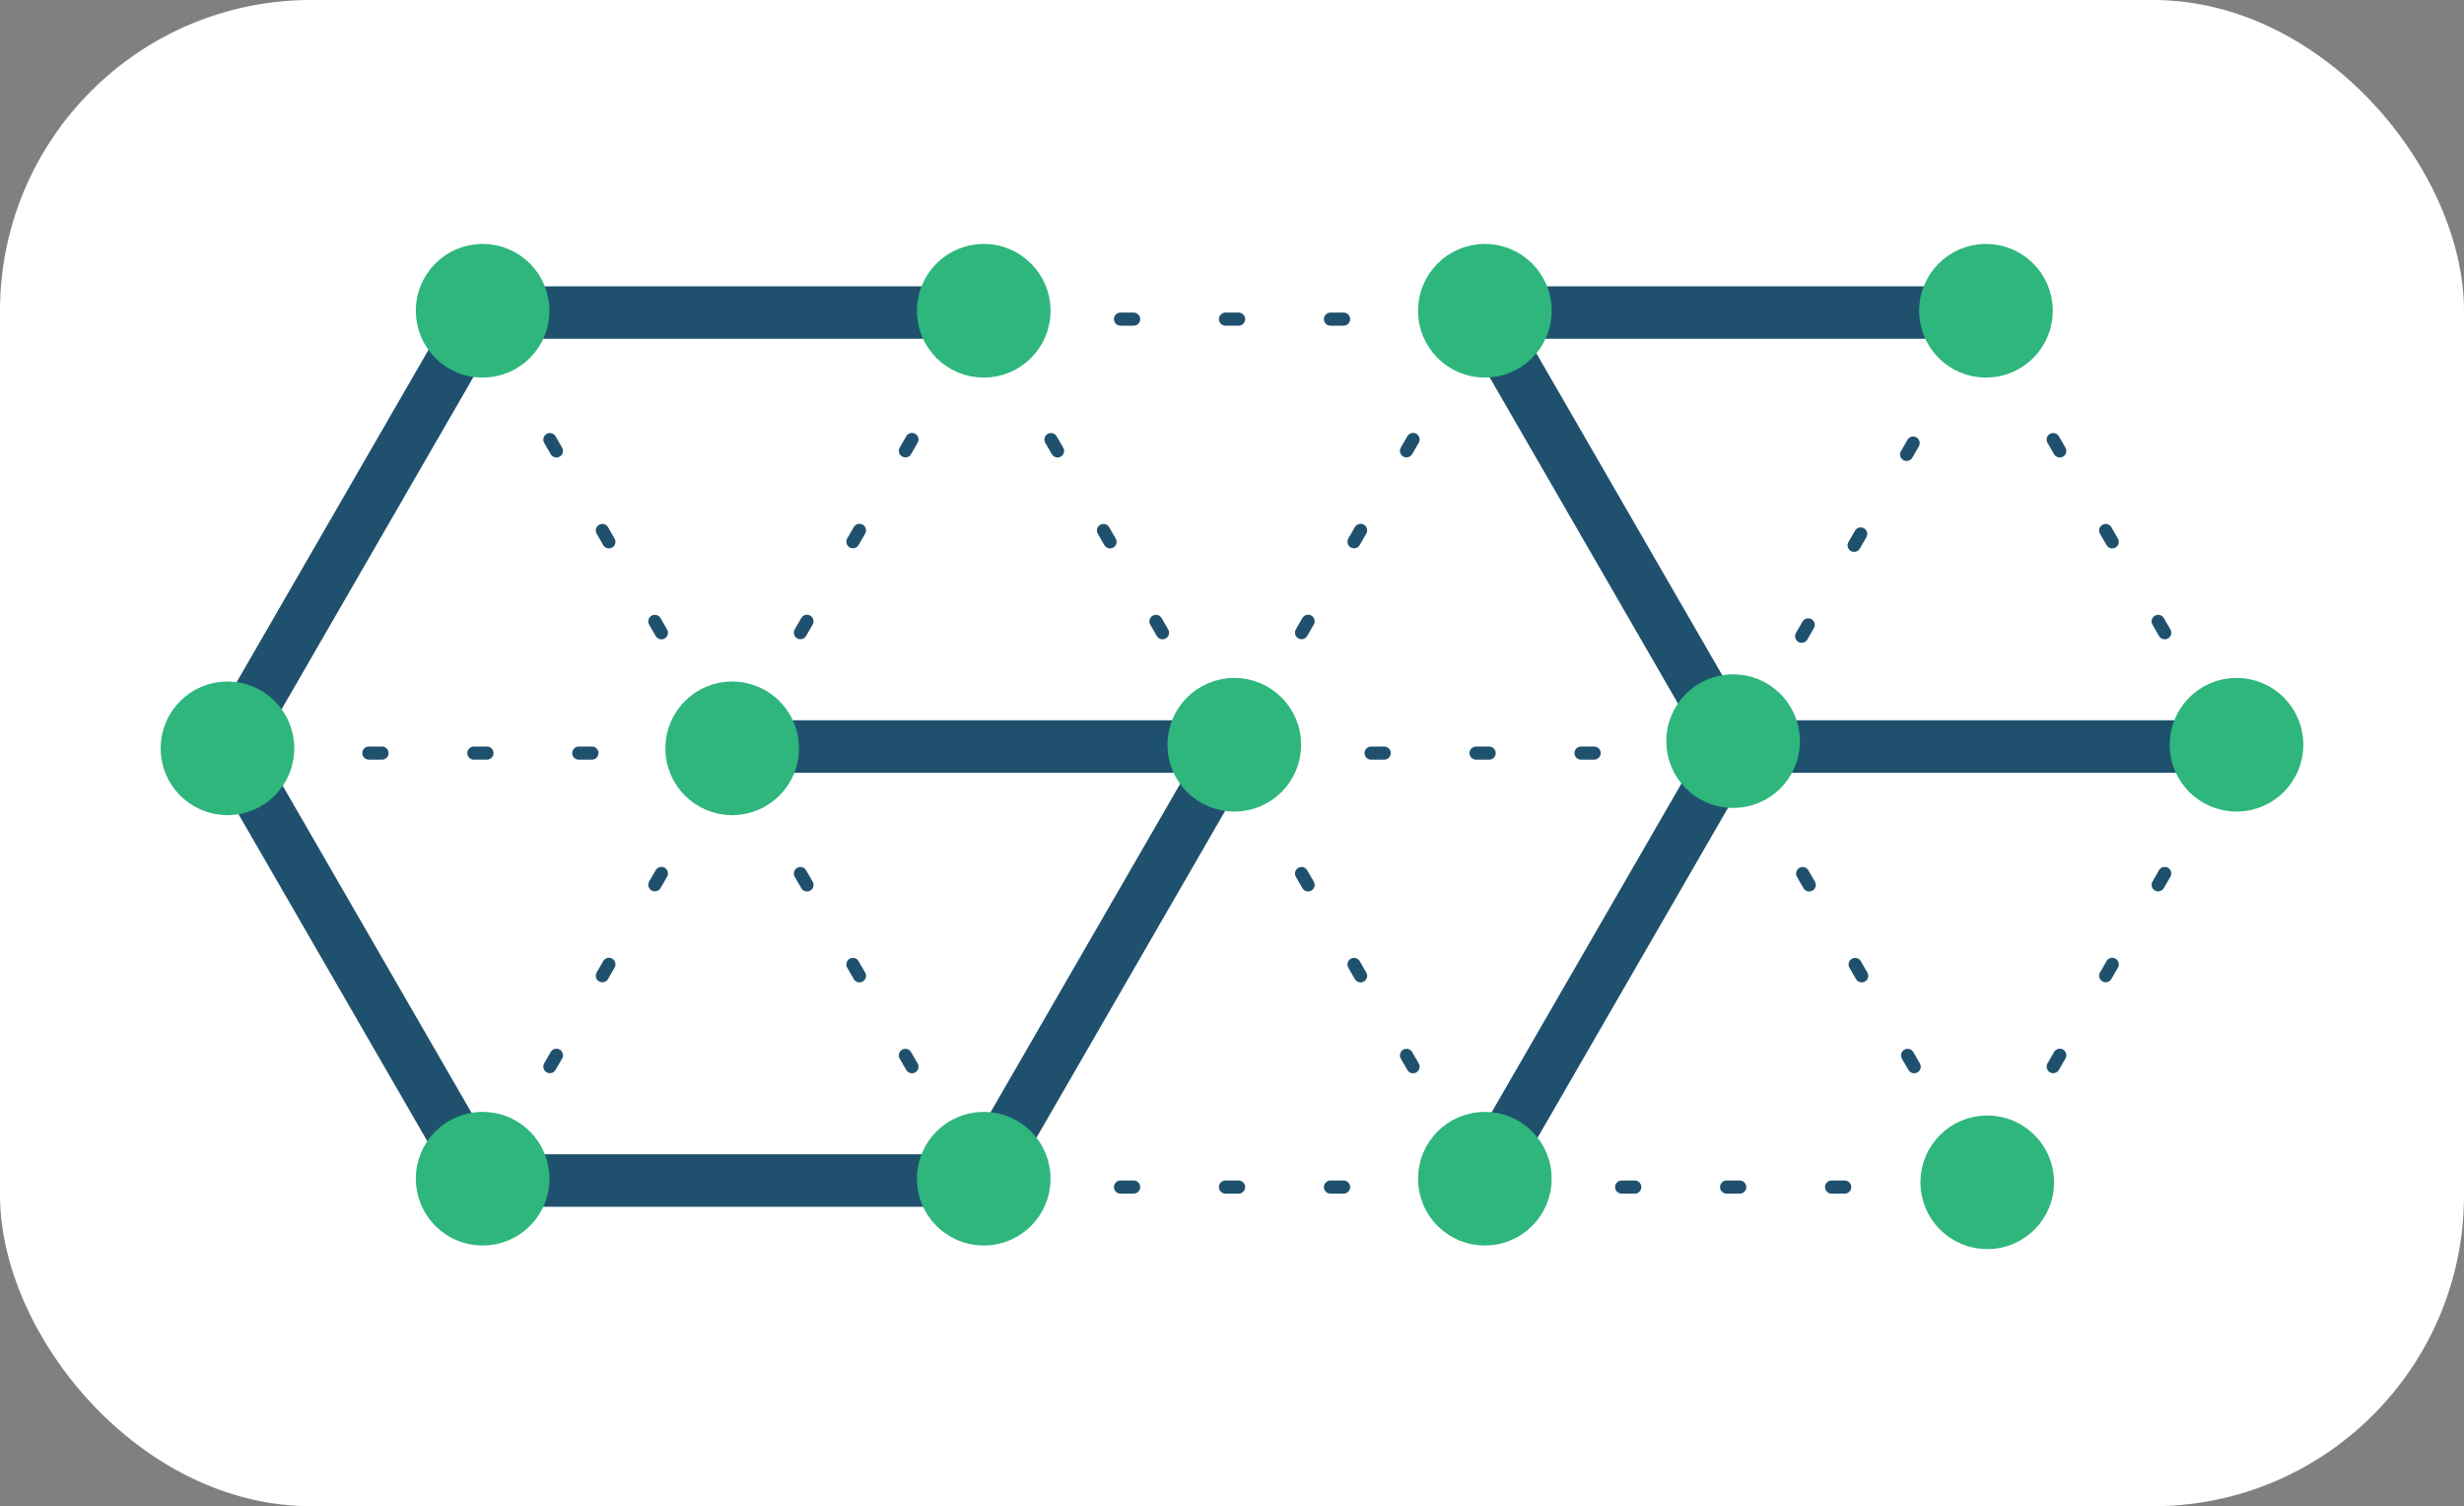 <?xml version="1.0" encoding="UTF-8" standalone="no"?>
<!-- Created with Inkscape (http://www.inkscape.org/) -->

<svg
   width="169.007mm"
   height="103.31mm"
   viewBox="0 0 169.007 103.31"
   version="1.1"
   id="svg1"
   xmlns="http://www.w3.org/2000/svg"
   xmlns:svg="http://www.w3.org/2000/svg">
  <rect x="0" y="0" width="169.007" height="103.31" fill="#808080" stroke="none"/>
  <defs
     id="defs1" />
  <g
     id="layer1"
     transform="translate(-20.497,-135.849)">
    <rect
       style="fill:#ffffff;fill-opacity:1;stroke:none;stroke-width:2.8"
       id="rect1"
       width="169.007"
       height="103.31"
       x="20.497"
       y="135.849"
       ry="21.329" />
    <path
       style="fill:none;stroke:#1f516e;stroke-width:0.9;stroke-linecap:round;stroke-dasharray:0.9, 6.3;stroke-dashoffset:4.86;stroke-opacity:1"
       d="M 70.628,187.504 H 105"
       id="path27" />
    <path
       style="fill:none;stroke:#1f516e;stroke-width:0.9;stroke-linecap:round;stroke-dasharray:0.9, 6.3;stroke-dashoffset:4.86;stroke-opacity:1"
       d="m 122.186,217.271 17.186,-29.767"
       id="path36" />
    <path
       style="fill:none;stroke:#1f516e;stroke-width:0.9;stroke-linecap:round;stroke-dasharray:0.9, 6.3;stroke-dashoffset:4.86;stroke-opacity:1"
       d="m 53.443,157.738 17.186,29.767"
       id="path20" />
    <path
       style="fill:none;stroke:#1f516e;stroke-width:0.9;stroke-linecap:round;stroke-dasharray:0.9, 6.3;stroke-dashoffset:4.86;stroke-opacity:1"
       d="m 36.257,187.504 17.186,29.767"
       id="path21" />
    <path
       style="fill:none;stroke:#1f516e;stroke-width:0.9;stroke-linecap:round;stroke-dasharray:0.9, 6.3;stroke-dashoffset:4.86;stroke-opacity:1"
       d="M 53.443,217.271 70.628,187.504"
       id="path22" />
    <path
       style="fill:none;stroke:#1f516e;stroke-width:0.9;stroke-linecap:round;stroke-dasharray:0.9, 6.3;stroke-dashoffset:4.86;stroke-opacity:1"
       d="M 70.628,187.504 87.814,157.738"
       id="path23" />
    <path
       style="fill:none;stroke:#1f516e;stroke-width:0.9;stroke-linecap:round;stroke-dasharray:0.9, 6.3;stroke-dashoffset:4.86;stroke-opacity:1"
       d="M 53.443,157.738 H 87.814"
       id="path25" />
    <path
       style="fill:none;stroke:#1f516e;stroke-width:0.9;stroke-linecap:round;stroke-dasharray:0.9, 6.3;stroke-dashoffset:4.86;stroke-opacity:1"
       d="M 70.628,187.504 87.814,217.271"
       id="path26" />
    <path
       style="fill:none;stroke:#1f516e;stroke-width:0.9;stroke-linecap:round;stroke-dasharray:0.9, 6.3;stroke-dashoffset:4.86;stroke-opacity:1"
       d="M 87.814,157.738 105,187.504"
       id="path28" />
    <path
       style="fill:none;stroke:#1f516e;stroke-width:0.9;stroke-linecap:round;stroke-dasharray:0.9, 6.3;stroke-dashoffset:4.86;stroke-opacity:1"
       d="M 53.443,217.271 H 87.814"
       id="path29" />
    <path
       style="fill:none;stroke:#1f516e;stroke-width:0.9;stroke-linecap:round;stroke-dasharray:0.9, 6.3;stroke-dashoffset:4.86;stroke-opacity:1"
       d="M 87.814,217.271 105,187.504"
       id="path30" />
    <path
       style="fill:none;stroke:#1f516e;stroke-width:0.9;stroke-linecap:round;stroke-dasharray:0.9, 6.3;stroke-dashoffset:4.86;stroke-opacity:1"
       d="m 105,187.504 17.186,-29.767"
       id="path31" />
    <path
       style="fill:none;stroke:#1f516e;stroke-width:0.9;stroke-linecap:round;stroke-dasharray:0.9, 6.3;stroke-dashoffset:4.86;stroke-opacity:1"
       d="m 122.186,157.738 17.186,29.767"
       id="path32" />
    <path
       style="fill:none;stroke:#1f516e;stroke-width:0.9;stroke-linecap:round;stroke-dasharray:0.9, 6.3;stroke-dashoffset:4.86;stroke-opacity:1"
       d="m 105,187.504 17.186,29.767"
       id="path33" />
    <path
       style="fill:none;stroke:#1f516e;stroke-width:0.9;stroke-linecap:round;stroke-dasharray:0.9, 6.3;stroke-dashoffset:4.86;stroke-opacity:1"
       d="M 87.814,157.738 H 122.186"
       id="path34" />
    <path
       style="fill:none;stroke:#1f516e;stroke-width:0.9;stroke-linecap:round;stroke-dasharray:0.9, 6.3;stroke-dashoffset:4.86;stroke-opacity:1"
       d="m 87.814,217.271 h 34.372"
       id="path35" />
    <path
       style="fill:none;stroke:#1f516e;stroke-width:0.9;stroke-linecap:round;stroke-dasharray:0.9, 6.3;stroke-dashoffset:4.86;stroke-opacity:1"
       d="m 105,187.504 h 34.372"
       id="path37" />
    <path
       style="fill:none;stroke:#1f516e;stroke-width:0.9;stroke-linecap:round;stroke-dasharray:0.9, 6.3;stroke-dashoffset:4.86;stroke-opacity:1"
       d="m 156.557,157.738 17.186,29.767"
       id="path39" />
    <path
       style="fill:none;stroke:#1f516e;stroke-width:0.9;stroke-linecap:round;stroke-dasharray:0.9, 6.3;stroke-dashoffset:4.86;stroke-opacity:1"
       d="m 139.372,187.504 17.186,29.767"
       id="path40" />
    <path
       style="fill:none;stroke:#1f516e;stroke-width:0.9;stroke-linecap:round;stroke-dasharray:0.9, 6.3;stroke-dashoffset:4.86;stroke-opacity:1"
       d="m 122.186,217.271 h 34.372"
       id="path41" />
    <path
       style="fill:none;stroke:#1f516e;stroke-width:0.9;stroke-linecap:round;stroke-dasharray:0.9, 6.3;stroke-dashoffset:4.86;stroke-opacity:1"
       d="m 122.186,157.738 h 34.372"
       id="path42" />
    <path
       style="fill:none;stroke:#1f516e;stroke-width:0.9;stroke-linecap:round;stroke-dasharray:0.9, 6.3;stroke-dashoffset:4.86;stroke-opacity:1"
       d="m 139.302,187.751 17.186,-29.767"
       id="path43" />
    <path
       style="fill:none;stroke:#1f516e;stroke-width:0.9;stroke-linecap:round;stroke-dasharray:0.9, 6.3;stroke-dashoffset:4.86;stroke-opacity:1"
       d="m 156.557,217.271 17.186,-29.767"
       id="path44" />
    <path
       style="fill:none;stroke:#1f516e;stroke-width:0.9;stroke-linecap:round;stroke-dasharray:0.9, 6.3;stroke-dashoffset:4.86;stroke-opacity:1"
       d="M 36.257,187.504 53.443,157.738"
       id="path19" />
    <path
       style="fill:none;stroke:#1f516e;stroke-width:0.9;stroke-linecap:round;stroke-dasharray:0.9, 6.3;stroke-dashoffset:4.86;stroke-opacity:1"
       d="m 139.372,187.504 h 34.372"
       id="path38" />
    <path
       style="fill:none;stroke:#1f516e;stroke-width:0.9;stroke-linecap:round;stroke-dasharray:0.9, 6.3;stroke-dashoffset:4.86;stroke-opacity:1"
       d="M 36.257,187.504 H 70.628"
       id="path18" />
    <g
       id="g6"
       transform="translate(0.654,83.014)">
      <g
         id="g1"
         transform="translate(3.665,-0.123)"
         style="stroke:#1f516e;stroke-width:3.6;stroke-dasharray:none;stroke-opacity:1">
        <path
           style="fill:#0000ff;stroke:#1f516e;stroke-width:3.6;stroke-linecap:round;stroke-dasharray:none;stroke-dashoffset:0;stroke-opacity:1"
           d="m 31.938,104.164 17.186,29.767"
           id="path58" />
        <path
           style="fill:#0000ff;stroke:#1f516e;stroke-width:3.6;stroke-linecap:round;stroke-dasharray:none;stroke-dashoffset:0;stroke-opacity:1"
           d="M 31.938,104.164 49.124,74.397"
           id="path55" />
        <path
           style="fill:#0000ff;stroke:#1f516e;stroke-width:3.6;stroke-linecap:round;stroke-dasharray:none;stroke-dashoffset:0;stroke-opacity:1"
           d="M 49.124,74.397 H 83.495"
           id="path56" />
        <path
           style="fill:#0000ff;stroke:#1f516e;stroke-width:3.6;stroke-linecap:round;stroke-dasharray:none;stroke-dashoffset:0;stroke-opacity:1"
           d="M 66.309,104.164 H 100.681"
           id="path59" />
        <path
           style="fill:#0000ff;stroke:#1f516e;stroke-width:3.6;stroke-linecap:round;stroke-dasharray:none;stroke-dashoffset:0;stroke-opacity:1"
           d="M 49.124,133.93 H 83.495"
           id="path57" />
        <path
           style="fill:#0000ff;stroke:#1f516e;stroke-width:3.6;stroke-linecap:round;stroke-dasharray:none;stroke-dashoffset:0;stroke-opacity:1"
           d="M 83.495,133.93 100.681,104.164"
           id="path61" />
        <path
           style="fill:#0000ff;stroke:#1f516e;stroke-width:3.6;stroke-linecap:round;stroke-dasharray:none;stroke-dashoffset:0;stroke-opacity:1"
           d="m 135.052,104.164 h 34.372"
           id="path63" />
        <path
           style="fill:#0000ff;stroke:#1f516e;stroke-width:3.6;stroke-linecap:round;stroke-dasharray:none;stroke-dashoffset:0;stroke-opacity:1"
           d="m 117.867,74.397 17.186,29.767"
           id="path65" />
        <path
           style="fill:#0000ff;stroke:#1f516e;stroke-width:3.6;stroke-linecap:round;stroke-dasharray:none;stroke-dashoffset:0;stroke-opacity:1"
           d="m 117.867,133.93 17.186,-29.767"
           id="path64" />
        <path
           style="fill:#0000ff;stroke:#1f516e;stroke-width:3.6;stroke-linecap:round;stroke-dasharray:none;stroke-dashoffset:0;stroke-opacity:1"
           d="m 117.867,74.397 h 34.372"
           id="path62" />
      </g>
      <g
         id="g4"
         style="fill:#2eb67d;fill-opacity:1;stroke:#2eb67d;stroke-width:5.8;stroke-dasharray:none;stroke-opacity:1"
         transform="translate(3.754,-0.247)">
        <circle
           style="fill:#2eb67d;fill-opacity:1;stroke:#2eb67d;stroke-width:5.8;stroke-linecap:round;stroke-dasharray:none;stroke-dashoffset:0;stroke-opacity:1"
           id="path45"
           cx="49.193"
           cy="74.397"
           r="1.684" />
        <circle
           style="fill:#2eb67d;fill-opacity:1;stroke:#2eb67d;stroke-width:5.8;stroke-linecap:round;stroke-dasharray:none;stroke-dashoffset:0;stroke-opacity:1"
           id="circle45"
           cx="31.691"
           cy="104.41"
           r="1.684" />
        <circle
           style="fill:#2eb67d;fill-opacity:1;stroke:#2eb67d;stroke-width:5.8;stroke-linecap:round;stroke-dasharray:none;stroke-dashoffset:0;stroke-opacity:1"
           id="circle46"
           cx="66.309"
           cy="104.41"
           r="1.684" />
        <circle
           style="fill:#2eb67d;fill-opacity:1;stroke:#2eb67d;stroke-width:5.8;stroke-linecap:round;stroke-dasharray:none;stroke-dashoffset:0;stroke-opacity:1"
           id="circle47"
           cx="49.193"
           cy="133.93"
           r="1.684" />
        <circle
           style="fill:#2eb67d;fill-opacity:1;stroke:#2eb67d;stroke-width:5.8;stroke-linecap:round;stroke-dasharray:none;stroke-dashoffset:0;stroke-opacity:1"
           id="circle48"
           cx="83.564"
           cy="133.93"
           r="1.684" />
        <circle
           style="fill:#2eb67d;fill-opacity:1;stroke:#2eb67d;stroke-width:5.8;stroke-linecap:round;stroke-dasharray:none;stroke-dashoffset:0;stroke-opacity:1"
           id="circle49"
           cx="100.75"
           cy="104.164"
           r="1.684" />
        <circle
           style="fill:#2eb67d;fill-opacity:1;stroke:#2eb67d;stroke-width:5.8;stroke-linecap:round;stroke-dasharray:none;stroke-dashoffset:0;stroke-opacity:1"
           id="circle50"
           cx="83.564"
           cy="74.397"
           r="1.684" />
        <circle
           style="fill:#2eb67d;fill-opacity:1;stroke:#2eb67d;stroke-width:5.8;stroke-linecap:round;stroke-dasharray:none;stroke-dashoffset:0;stroke-opacity:1"
           id="circle51"
           cx="134.964"
           cy="103.917"
           r="1.684" />
        <circle
           style="fill:#2eb67d;fill-opacity:1;stroke:#2eb67d;stroke-width:5.8;stroke-linecap:round;stroke-dasharray:none;stroke-dashoffset:0;stroke-opacity:1"
           id="circle52"
           cx="117.936"
           cy="133.93"
           r="1.684" />
        <circle
           style="fill:#2eb67d;fill-opacity:1;stroke:#2eb67d;stroke-width:5.8;stroke-linecap:round;stroke-dasharray:none;stroke-dashoffset:0;stroke-opacity:1"
           id="circle53"
           cx="117.936"
           cy="74.397"
           r="1.684" />
        <circle
           style="fill:#2eb67d;fill-opacity:1;stroke:#2eb67d;stroke-width:5.8;stroke-linecap:round;stroke-dasharray:none;stroke-dashoffset:0;stroke-opacity:1"
           id="circle54"
           cx="152.307"
           cy="74.397"
           r="1.684" />
        <circle
           style="fill:#2eb67d;fill-opacity:1;stroke:#2eb67d;stroke-width:5.8;stroke-linecap:round;stroke-dasharray:none;stroke-dashoffset:0;stroke-opacity:1"
           id="circle55"
           cx="169.493"
           cy="104.164"
           r="1.684" />
        <circle
           style="fill:#2eb67d;fill-opacity:1;stroke:#2eb67d;stroke-width:5.8;stroke-linecap:round;stroke-dasharray:none;stroke-dashoffset:0;stroke-opacity:1"
           id="circle3"
           cx="152.396"
           cy="134.177"
           r="1.684" />
      </g>
    </g>
  </g>
</svg>
